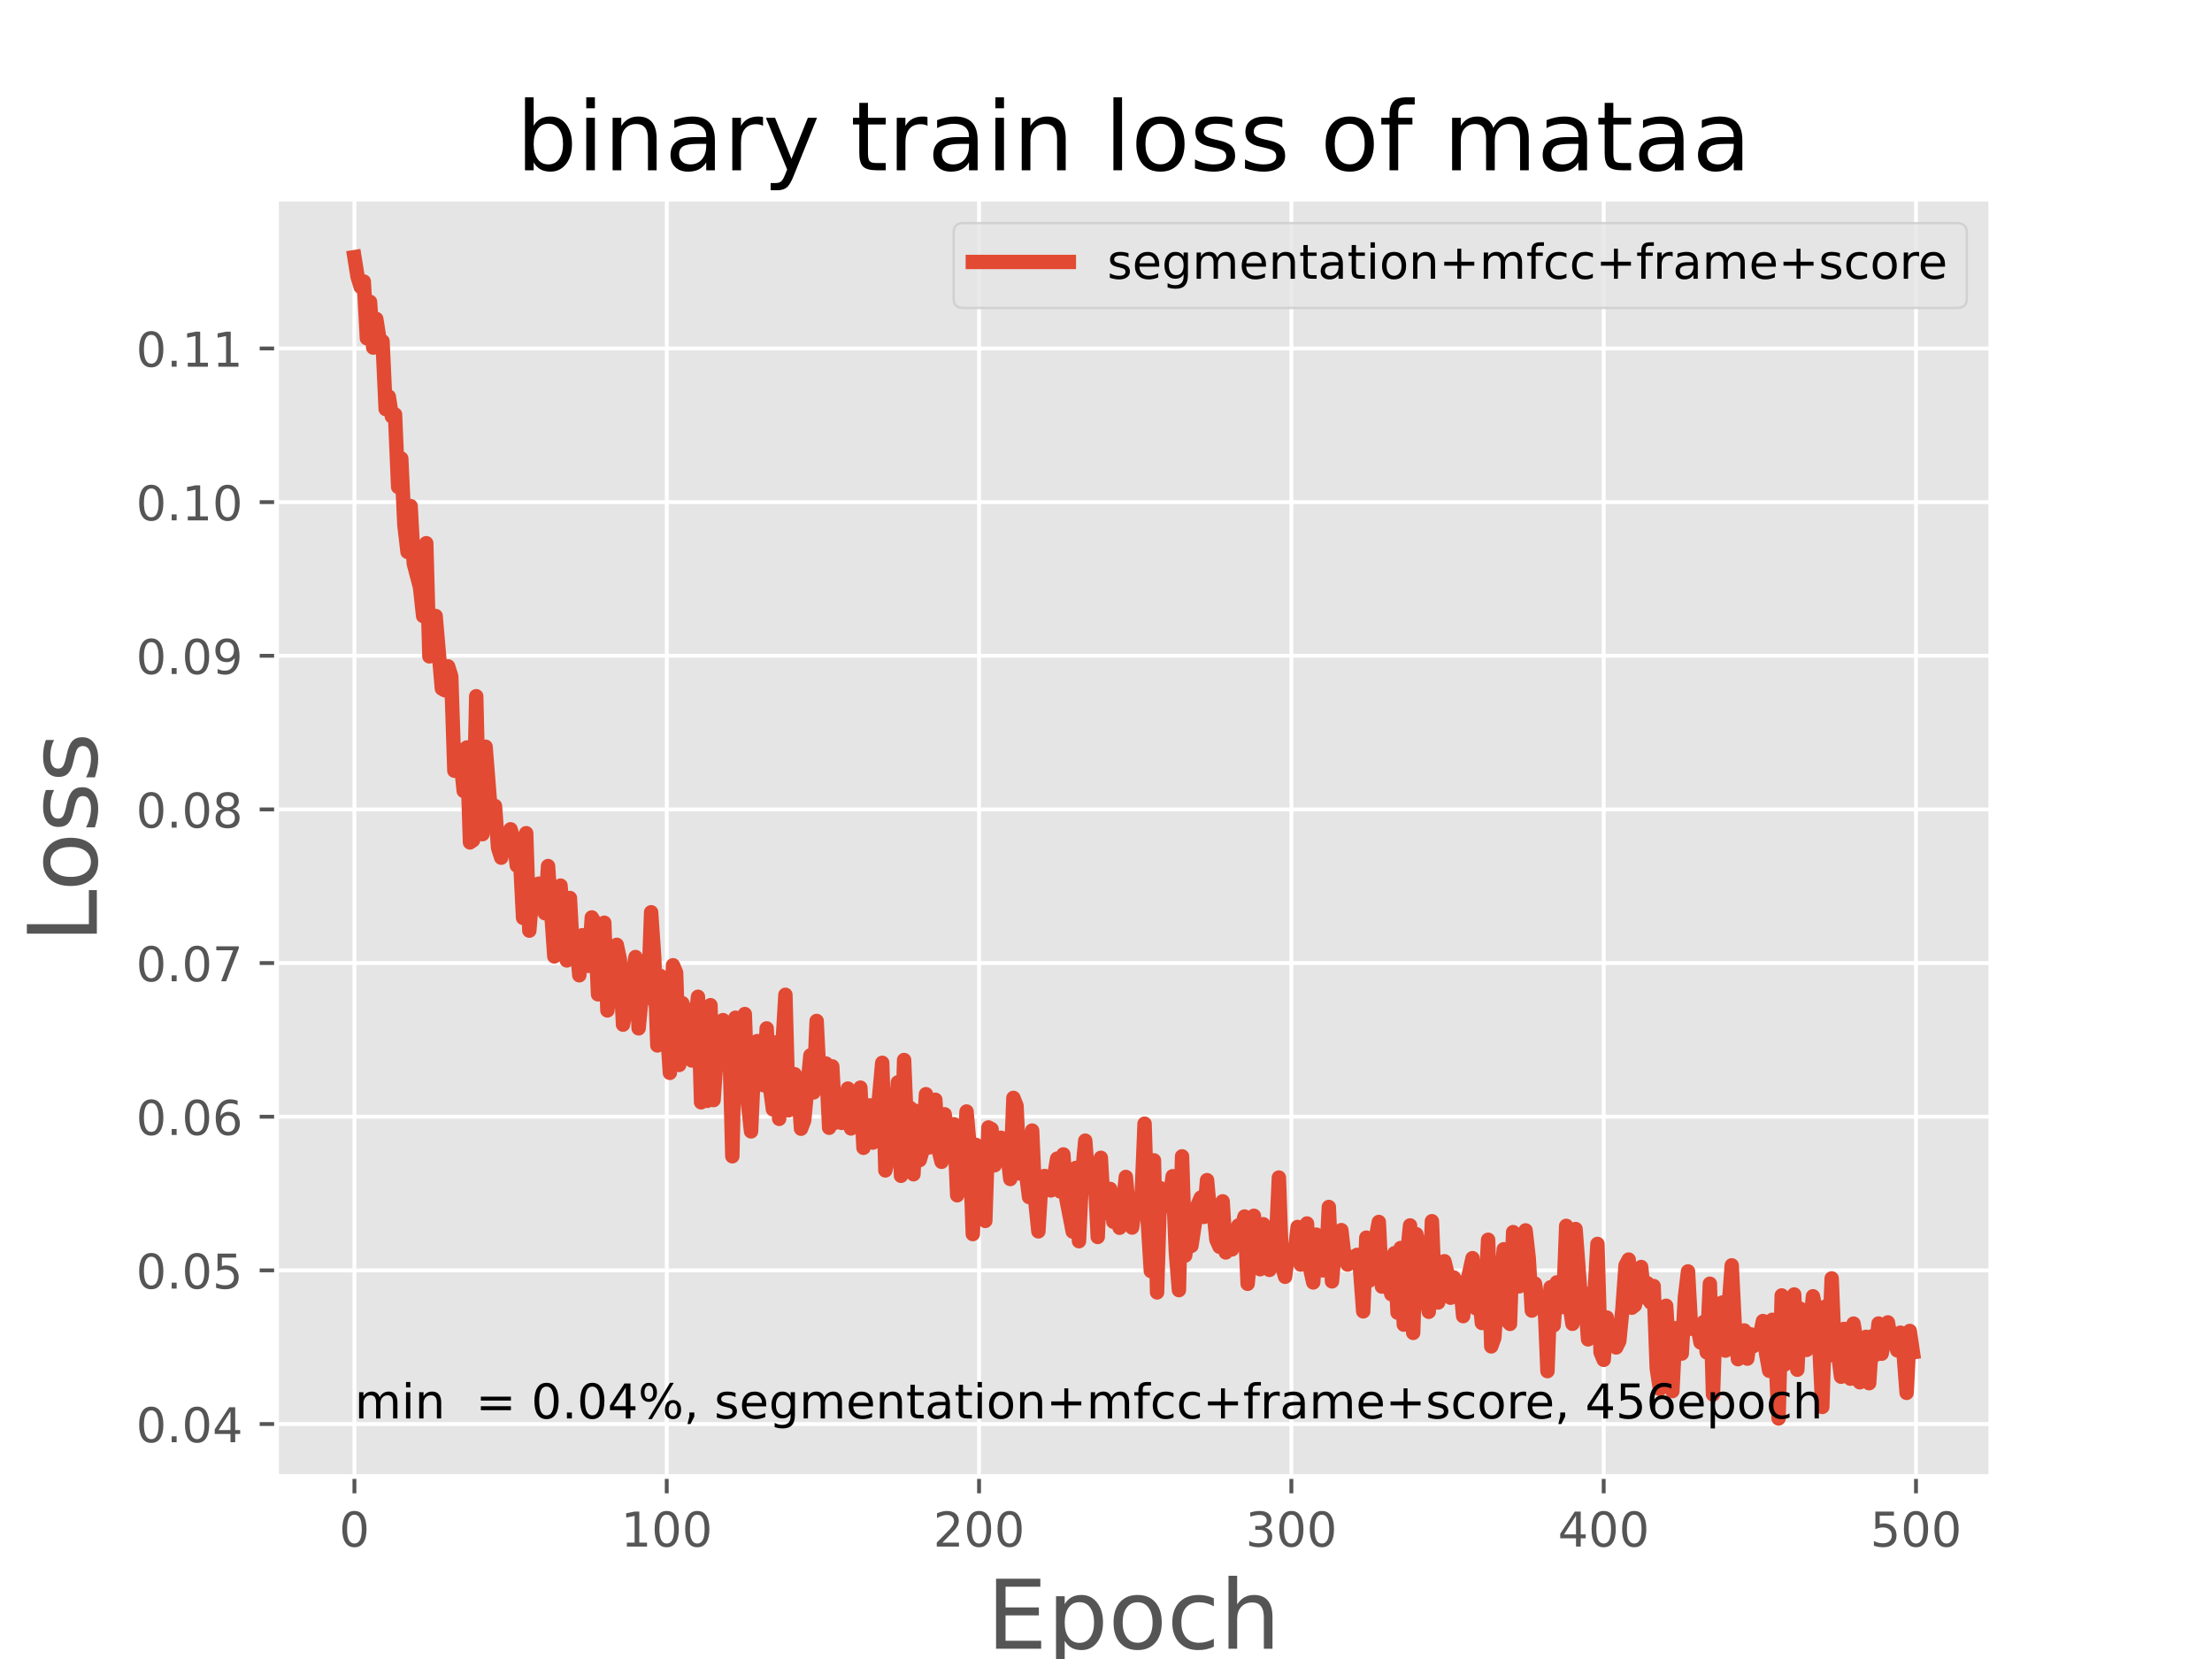 <?xml version="1.0" encoding="utf-8" standalone="no"?>
<!DOCTYPE svg PUBLIC "-//W3C//DTD SVG 1.1//EN"
  "http://www.w3.org/Graphics/SVG/1.1/DTD/svg11.dtd">
<!-- Created with matplotlib (https://matplotlib.org/) -->
<svg height="345.6pt" version="1.1" viewBox="0 0 460.8 345.6" width="460.8pt" xmlns="http://www.w3.org/2000/svg" xmlns:xlink="http://www.w3.org/1999/xlink">
 <defs>
  <style type="text/css">*{stroke-linecap:butt;stroke-linejoin:round;}</style>
 </defs>
 <g id="figure_1">
  <g id="patch_1">
   <path d="M 0 345.6 
L 460.8 345.6 
L 460.8 0 
L 0 0 
z
" style="fill:#ffffff;"/>
  </g>
  <g id="axes_1">
   <g id="patch_2">
    <path d="M 57.6 307.584 
L 414.72 307.584 
L 414.72 41.472 
L 57.6 41.472 
z
" style="fill:#e5e5e5;"/>
   </g>
   <g id="matplotlib.axis_1">
    <g id="xtick_1">
     <g id="line2d_1">
      <path clip-path="url(#p695ae75f40)" d="M 73.833 307.584 
L 73.833 41.472 
" style="fill:none;stroke:#ffffff;stroke-linecap:square;stroke-width:0.8;"/>
     </g>
     <g id="line2d_2">
      <defs>
       <path d="M 0 0 
L 0 3.5 
" id="m3e68ad5244" style="stroke:#555555;stroke-width:0.8;"/>
      </defs>
      <g>
       <use style="fill:#555555;stroke:#555555;stroke-width:0.8;" x="73.833" xlink:href="#m3e68ad5244" y="307.584"/>
      </g>
     </g>
     <g id="text_1">
      <!-- 0 -->
      <g style="fill:#555555;" transform="translate(70.651 322.182)scale(0.1 -0.1)">
       <defs>
        <path d="M 31.781 66.406 
Q 24.172 66.406 20.328 58.906 
Q 16.5 51.422 16.5 36.375 
Q 16.5 21.391 20.328 13.891 
Q 24.172 6.391 31.781 6.391 
Q 39.453 6.391 43.281 13.891 
Q 47.125 21.391 47.125 36.375 
Q 47.125 51.422 43.281 58.906 
Q 39.453 66.406 31.781 66.406 
z
M 31.781 74.219 
Q 44.047 74.219 50.516 64.516 
Q 56.984 54.828 56.984 36.375 
Q 56.984 17.969 50.516 8.266 
Q 44.047 -1.422 31.781 -1.422 
Q 19.531 -1.422 13.062 8.266 
Q 6.594 17.969 6.594 36.375 
Q 6.594 54.828 13.062 64.516 
Q 19.531 74.219 31.781 74.219 
z
" id="DejaVuSans-48"/>
       </defs>
       <use xlink:href="#DejaVuSans-48"/>
      </g>
     </g>
    </g>
    <g id="xtick_2">
     <g id="line2d_3">
      <path clip-path="url(#p695ae75f40)" d="M 138.894 307.584 
L 138.894 41.472 
" style="fill:none;stroke:#ffffff;stroke-linecap:square;stroke-width:0.8;"/>
     </g>
     <g id="line2d_4">
      <g>
       <use style="fill:#555555;stroke:#555555;stroke-width:0.8;" x="138.894" xlink:href="#m3e68ad5244" y="307.584"/>
      </g>
     </g>
     <g id="text_2">
      <!-- 100 -->
      <g style="fill:#555555;" transform="translate(129.35 322.182)scale(0.1 -0.1)">
       <defs>
        <path d="M 12.406 8.297 
L 28.516 8.297 
L 28.516 63.922 
L 10.984 60.406 
L 10.984 69.391 
L 28.422 72.906 
L 38.281 72.906 
L 38.281 8.297 
L 54.391 8.297 
L 54.391 0 
L 12.406 0 
z
" id="DejaVuSans-49"/>
       </defs>
       <use xlink:href="#DejaVuSans-49"/>
       <use x="63.623" xlink:href="#DejaVuSans-48"/>
       <use x="127.246" xlink:href="#DejaVuSans-48"/>
      </g>
     </g>
    </g>
    <g id="xtick_3">
     <g id="line2d_5">
      <path clip-path="url(#p695ae75f40)" d="M 203.955 307.584 
L 203.955 41.472 
" style="fill:none;stroke:#ffffff;stroke-linecap:square;stroke-width:0.8;"/>
     </g>
     <g id="line2d_6">
      <g>
       <use style="fill:#555555;stroke:#555555;stroke-width:0.8;" x="203.955" xlink:href="#m3e68ad5244" y="307.584"/>
      </g>
     </g>
     <g id="text_3">
      <!-- 200 -->
      <g style="fill:#555555;" transform="translate(194.411 322.182)scale(0.1 -0.1)">
       <defs>
        <path d="M 19.188 8.297 
L 53.609 8.297 
L 53.609 0 
L 7.328 0 
L 7.328 8.297 
Q 12.938 14.109 22.625 23.891 
Q 32.328 33.688 34.812 36.531 
Q 39.547 41.844 41.422 45.531 
Q 43.312 49.219 43.312 52.781 
Q 43.312 58.594 39.234 62.25 
Q 35.156 65.922 28.609 65.922 
Q 23.969 65.922 18.812 64.312 
Q 13.672 62.703 7.812 59.422 
L 7.812 69.391 
Q 13.766 71.781 18.938 73 
Q 24.125 74.219 28.422 74.219 
Q 39.75 74.219 46.484 68.547 
Q 53.219 62.891 53.219 53.422 
Q 53.219 48.922 51.531 44.891 
Q 49.859 40.875 45.406 35.406 
Q 44.188 33.984 37.641 27.219 
Q 31.109 20.453 19.188 8.297 
z
" id="DejaVuSans-50"/>
       </defs>
       <use xlink:href="#DejaVuSans-50"/>
       <use x="63.623" xlink:href="#DejaVuSans-48"/>
       <use x="127.246" xlink:href="#DejaVuSans-48"/>
      </g>
     </g>
    </g>
    <g id="xtick_4">
     <g id="line2d_7">
      <path clip-path="url(#p695ae75f40)" d="M 269.016 307.584 
L 269.016 41.472 
" style="fill:none;stroke:#ffffff;stroke-linecap:square;stroke-width:0.8;"/>
     </g>
     <g id="line2d_8">
      <g>
       <use style="fill:#555555;stroke:#555555;stroke-width:0.8;" x="269.016" xlink:href="#m3e68ad5244" y="307.584"/>
      </g>
     </g>
     <g id="text_4">
      <!-- 300 -->
      <g style="fill:#555555;" transform="translate(259.472 322.182)scale(0.1 -0.1)">
       <defs>
        <path d="M 40.578 39.312 
Q 47.656 37.797 51.625 33 
Q 55.609 28.219 55.609 21.188 
Q 55.609 10.406 48.188 4.484 
Q 40.766 -1.422 27.094 -1.422 
Q 22.516 -1.422 17.656 -0.516 
Q 12.797 0.391 7.625 2.203 
L 7.625 11.719 
Q 11.719 9.328 16.594 8.109 
Q 21.484 6.891 26.812 6.891 
Q 36.078 6.891 40.938 10.547 
Q 45.797 14.203 45.797 21.188 
Q 45.797 27.641 41.281 31.266 
Q 36.766 34.906 28.719 34.906 
L 20.219 34.906 
L 20.219 43.016 
L 29.109 43.016 
Q 36.375 43.016 40.234 45.922 
Q 44.094 48.828 44.094 54.297 
Q 44.094 59.906 40.109 62.906 
Q 36.141 65.922 28.719 65.922 
Q 24.656 65.922 20.016 65.031 
Q 15.375 64.156 9.812 62.312 
L 9.812 71.094 
Q 15.438 72.656 20.344 73.438 
Q 25.25 74.219 29.594 74.219 
Q 40.828 74.219 47.359 69.109 
Q 53.906 64.016 53.906 55.328 
Q 53.906 49.266 50.438 45.094 
Q 46.969 40.922 40.578 39.312 
z
" id="DejaVuSans-51"/>
       </defs>
       <use xlink:href="#DejaVuSans-51"/>
       <use x="63.623" xlink:href="#DejaVuSans-48"/>
       <use x="127.246" xlink:href="#DejaVuSans-48"/>
      </g>
     </g>
    </g>
    <g id="xtick_5">
     <g id="line2d_9">
      <path clip-path="url(#p695ae75f40)" d="M 334.077 307.584 
L 334.077 41.472 
" style="fill:none;stroke:#ffffff;stroke-linecap:square;stroke-width:0.8;"/>
     </g>
     <g id="line2d_10">
      <g>
       <use style="fill:#555555;stroke:#555555;stroke-width:0.8;" x="334.077" xlink:href="#m3e68ad5244" y="307.584"/>
      </g>
     </g>
     <g id="text_5">
      <!-- 400 -->
      <g style="fill:#555555;" transform="translate(324.533 322.182)scale(0.1 -0.1)">
       <defs>
        <path d="M 37.797 64.312 
L 12.891 25.391 
L 37.797 25.391 
z
M 35.203 72.906 
L 47.609 72.906 
L 47.609 25.391 
L 58.016 25.391 
L 58.016 17.188 
L 47.609 17.188 
L 47.609 0 
L 37.797 0 
L 37.797 17.188 
L 4.891 17.188 
L 4.891 26.703 
z
" id="DejaVuSans-52"/>
       </defs>
       <use xlink:href="#DejaVuSans-52"/>
       <use x="63.623" xlink:href="#DejaVuSans-48"/>
       <use x="127.246" xlink:href="#DejaVuSans-48"/>
      </g>
     </g>
    </g>
    <g id="xtick_6">
     <g id="line2d_11">
      <path clip-path="url(#p695ae75f40)" d="M 399.138 307.584 
L 399.138 41.472 
" style="fill:none;stroke:#ffffff;stroke-linecap:square;stroke-width:0.8;"/>
     </g>
     <g id="line2d_12">
      <g>
       <use style="fill:#555555;stroke:#555555;stroke-width:0.8;" x="399.138" xlink:href="#m3e68ad5244" y="307.584"/>
      </g>
     </g>
     <g id="text_6">
      <!-- 500 -->
      <g style="fill:#555555;" transform="translate(389.594 322.182)scale(0.1 -0.1)">
       <defs>
        <path d="M 10.797 72.906 
L 49.516 72.906 
L 49.516 64.594 
L 19.828 64.594 
L 19.828 46.734 
Q 21.969 47.469 24.109 47.828 
Q 26.266 48.188 28.422 48.188 
Q 40.625 48.188 47.75 41.5 
Q 54.891 34.812 54.891 23.391 
Q 54.891 11.625 47.562 5.094 
Q 40.234 -1.422 26.906 -1.422 
Q 22.312 -1.422 17.547 -0.641 
Q 12.797 0.141 7.719 1.703 
L 7.719 11.625 
Q 12.109 9.234 16.797 8.062 
Q 21.484 6.891 26.703 6.891 
Q 35.156 6.891 40.078 11.328 
Q 45.016 15.766 45.016 23.391 
Q 45.016 31 40.078 35.438 
Q 35.156 39.891 26.703 39.891 
Q 22.75 39.891 18.812 39.016 
Q 14.891 38.141 10.797 36.281 
z
" id="DejaVuSans-53"/>
       </defs>
       <use xlink:href="#DejaVuSans-53"/>
       <use x="63.623" xlink:href="#DejaVuSans-48"/>
       <use x="127.246" xlink:href="#DejaVuSans-48"/>
      </g>
     </g>
    </g>
    <g id="text_7">
     <!-- Epoch -->
     <g style="fill:#555555;" transform="translate(205.538 343.459)scale(0.2 -0.2)">
      <defs>
       <path d="M 9.812 72.906 
L 55.906 72.906 
L 55.906 64.594 
L 19.672 64.594 
L 19.672 43.016 
L 54.391 43.016 
L 54.391 34.719 
L 19.672 34.719 
L 19.672 8.297 
L 56.781 8.297 
L 56.781 0 
L 9.812 0 
z
" id="DejaVuSans-69"/>
       <path d="M 18.109 8.203 
L 18.109 -20.797 
L 9.078 -20.797 
L 9.078 54.688 
L 18.109 54.688 
L 18.109 46.391 
Q 20.953 51.266 25.266 53.625 
Q 29.594 56 35.594 56 
Q 45.562 56 51.781 48.094 
Q 58.016 40.188 58.016 27.297 
Q 58.016 14.406 51.781 6.484 
Q 45.562 -1.422 35.594 -1.422 
Q 29.594 -1.422 25.266 0.953 
Q 20.953 3.328 18.109 8.203 
z
M 48.688 27.297 
Q 48.688 37.203 44.609 42.844 
Q 40.531 48.484 33.406 48.484 
Q 26.266 48.484 22.188 42.844 
Q 18.109 37.203 18.109 27.297 
Q 18.109 17.391 22.188 11.75 
Q 26.266 6.109 33.406 6.109 
Q 40.531 6.109 44.609 11.75 
Q 48.688 17.391 48.688 27.297 
z
" id="DejaVuSans-112"/>
       <path d="M 30.609 48.391 
Q 23.391 48.391 19.188 42.75 
Q 14.984 37.109 14.984 27.297 
Q 14.984 17.484 19.156 11.844 
Q 23.344 6.203 30.609 6.203 
Q 37.797 6.203 41.984 11.859 
Q 46.188 17.531 46.188 27.297 
Q 46.188 37.016 41.984 42.703 
Q 37.797 48.391 30.609 48.391 
z
M 30.609 56 
Q 42.328 56 49.016 48.375 
Q 55.719 40.766 55.719 27.297 
Q 55.719 13.875 49.016 6.219 
Q 42.328 -1.422 30.609 -1.422 
Q 18.844 -1.422 12.172 6.219 
Q 5.516 13.875 5.516 27.297 
Q 5.516 40.766 12.172 48.375 
Q 18.844 56 30.609 56 
z
" id="DejaVuSans-111"/>
       <path d="M 48.781 52.594 
L 48.781 44.188 
Q 44.969 46.297 41.141 47.344 
Q 37.312 48.391 33.406 48.391 
Q 24.656 48.391 19.812 42.844 
Q 14.984 37.312 14.984 27.297 
Q 14.984 17.281 19.812 11.734 
Q 24.656 6.203 33.406 6.203 
Q 37.312 6.203 41.141 7.25 
Q 44.969 8.297 48.781 10.406 
L 48.781 2.094 
Q 45.016 0.344 40.984 -0.531 
Q 36.969 -1.422 32.422 -1.422 
Q 20.062 -1.422 12.781 6.344 
Q 5.516 14.109 5.516 27.297 
Q 5.516 40.672 12.859 48.328 
Q 20.219 56 33.016 56 
Q 37.156 56 41.109 55.141 
Q 45.062 54.297 48.781 52.594 
z
" id="DejaVuSans-99"/>
       <path d="M 54.891 33.016 
L 54.891 0 
L 45.906 0 
L 45.906 32.719 
Q 45.906 40.484 42.875 44.328 
Q 39.844 48.188 33.797 48.188 
Q 26.516 48.188 22.312 43.547 
Q 18.109 38.922 18.109 30.906 
L 18.109 0 
L 9.078 0 
L 9.078 75.984 
L 18.109 75.984 
L 18.109 46.188 
Q 21.344 51.125 25.703 53.562 
Q 30.078 56 35.797 56 
Q 45.219 56 50.047 50.172 
Q 54.891 44.344 54.891 33.016 
z
" id="DejaVuSans-104"/>
      </defs>
      <use xlink:href="#DejaVuSans-69"/>
      <use x="63.184" xlink:href="#DejaVuSans-112"/>
      <use x="126.66" xlink:href="#DejaVuSans-111"/>
      <use x="187.842" xlink:href="#DejaVuSans-99"/>
      <use x="242.822" xlink:href="#DejaVuSans-104"/>
     </g>
    </g>
   </g>
   <g id="matplotlib.axis_2">
    <g id="ytick_1">
     <g id="line2d_13">
      <path clip-path="url(#p695ae75f40)" d="M 57.6 296.646 
L 414.72 296.646 
" style="fill:none;stroke:#ffffff;stroke-linecap:square;stroke-width:0.8;"/>
     </g>
     <g id="line2d_14">
      <defs>
       <path d="M 0 0 
L -3.5 0 
" id="me7ff498886" style="stroke:#555555;stroke-width:0.8;"/>
      </defs>
      <g>
       <use style="fill:#555555;stroke:#555555;stroke-width:0.8;" x="57.6" xlink:href="#me7ff498886" y="296.646"/>
      </g>
     </g>
     <g id="text_8">
      <!-- 0.04 -->
      <g style="fill:#555555;" transform="translate(28.334 300.445)scale(0.1 -0.1)">
       <defs>
        <path d="M 10.688 12.406 
L 21 12.406 
L 21 0 
L 10.688 0 
z
" id="DejaVuSans-46"/>
       </defs>
       <use xlink:href="#DejaVuSans-48"/>
       <use x="63.623" xlink:href="#DejaVuSans-46"/>
       <use x="95.41" xlink:href="#DejaVuSans-48"/>
       <use x="159.033" xlink:href="#DejaVuSans-52"/>
      </g>
     </g>
    </g>
    <g id="ytick_2">
     <g id="line2d_15">
      <path clip-path="url(#p695ae75f40)" d="M 57.6 264.638 
L 414.72 264.638 
" style="fill:none;stroke:#ffffff;stroke-linecap:square;stroke-width:0.8;"/>
     </g>
     <g id="line2d_16">
      <g>
       <use style="fill:#555555;stroke:#555555;stroke-width:0.8;" x="57.6" xlink:href="#me7ff498886" y="264.638"/>
      </g>
     </g>
     <g id="text_9">
      <!-- 0.05 -->
      <g style="fill:#555555;" transform="translate(28.334 268.437)scale(0.1 -0.1)">
       <use xlink:href="#DejaVuSans-48"/>
       <use x="63.623" xlink:href="#DejaVuSans-46"/>
       <use x="95.41" xlink:href="#DejaVuSans-48"/>
       <use x="159.033" xlink:href="#DejaVuSans-53"/>
      </g>
     </g>
    </g>
    <g id="ytick_3">
     <g id="line2d_17">
      <path clip-path="url(#p695ae75f40)" d="M 57.6 232.631 
L 414.72 232.631 
" style="fill:none;stroke:#ffffff;stroke-linecap:square;stroke-width:0.8;"/>
     </g>
     <g id="line2d_18">
      <g>
       <use style="fill:#555555;stroke:#555555;stroke-width:0.8;" x="57.6" xlink:href="#me7ff498886" y="232.631"/>
      </g>
     </g>
     <g id="text_10">
      <!-- 0.06 -->
      <g style="fill:#555555;" transform="translate(28.334 236.43)scale(0.1 -0.1)">
       <defs>
        <path d="M 33.016 40.375 
Q 26.375 40.375 22.484 35.828 
Q 18.609 31.297 18.609 23.391 
Q 18.609 15.531 22.484 10.953 
Q 26.375 6.391 33.016 6.391 
Q 39.656 6.391 43.531 10.953 
Q 47.406 15.531 47.406 23.391 
Q 47.406 31.297 43.531 35.828 
Q 39.656 40.375 33.016 40.375 
z
M 52.594 71.297 
L 52.594 62.312 
Q 48.875 64.062 45.094 64.984 
Q 41.312 65.922 37.594 65.922 
Q 27.828 65.922 22.672 59.328 
Q 17.531 52.734 16.797 39.406 
Q 19.672 43.656 24.016 45.922 
Q 28.375 48.188 33.594 48.188 
Q 44.578 48.188 50.953 41.516 
Q 57.328 34.859 57.328 23.391 
Q 57.328 12.156 50.688 5.359 
Q 44.047 -1.422 33.016 -1.422 
Q 20.359 -1.422 13.672 8.266 
Q 6.984 17.969 6.984 36.375 
Q 6.984 53.656 15.188 63.938 
Q 23.391 74.219 37.203 74.219 
Q 40.922 74.219 44.703 73.484 
Q 48.484 72.75 52.594 71.297 
z
" id="DejaVuSans-54"/>
       </defs>
       <use xlink:href="#DejaVuSans-48"/>
       <use x="63.623" xlink:href="#DejaVuSans-46"/>
       <use x="95.41" xlink:href="#DejaVuSans-48"/>
       <use x="159.033" xlink:href="#DejaVuSans-54"/>
      </g>
     </g>
    </g>
    <g id="ytick_4">
     <g id="line2d_19">
      <path clip-path="url(#p695ae75f40)" d="M 57.6 200.623 
L 414.72 200.623 
" style="fill:none;stroke:#ffffff;stroke-linecap:square;stroke-width:0.8;"/>
     </g>
     <g id="line2d_20">
      <g>
       <use style="fill:#555555;stroke:#555555;stroke-width:0.8;" x="57.6" xlink:href="#me7ff498886" y="200.623"/>
      </g>
     </g>
     <g id="text_11">
      <!-- 0.07 -->
      <g style="fill:#555555;" transform="translate(28.334 204.422)scale(0.1 -0.1)">
       <defs>
        <path d="M 8.203 72.906 
L 55.078 72.906 
L 55.078 68.703 
L 28.609 0 
L 18.312 0 
L 43.219 64.594 
L 8.203 64.594 
z
" id="DejaVuSans-55"/>
       </defs>
       <use xlink:href="#DejaVuSans-48"/>
       <use x="63.623" xlink:href="#DejaVuSans-46"/>
       <use x="95.41" xlink:href="#DejaVuSans-48"/>
       <use x="159.033" xlink:href="#DejaVuSans-55"/>
      </g>
     </g>
    </g>
    <g id="ytick_5">
     <g id="line2d_21">
      <path clip-path="url(#p695ae75f40)" d="M 57.6 168.615 
L 414.72 168.615 
" style="fill:none;stroke:#ffffff;stroke-linecap:square;stroke-width:0.8;"/>
     </g>
     <g id="line2d_22">
      <g>
       <use style="fill:#555555;stroke:#555555;stroke-width:0.8;" x="57.6" xlink:href="#me7ff498886" y="168.615"/>
      </g>
     </g>
     <g id="text_12">
      <!-- 0.08 -->
      <g style="fill:#555555;" transform="translate(28.334 172.415)scale(0.1 -0.1)">
       <defs>
        <path d="M 31.781 34.625 
Q 24.75 34.625 20.719 30.859 
Q 16.703 27.094 16.703 20.516 
Q 16.703 13.922 20.719 10.156 
Q 24.75 6.391 31.781 6.391 
Q 38.812 6.391 42.859 10.172 
Q 46.922 13.969 46.922 20.516 
Q 46.922 27.094 42.891 30.859 
Q 38.875 34.625 31.781 34.625 
z
M 21.922 38.812 
Q 15.578 40.375 12.031 44.719 
Q 8.5 49.078 8.5 55.328 
Q 8.5 64.062 14.719 69.141 
Q 20.953 74.219 31.781 74.219 
Q 42.672 74.219 48.875 69.141 
Q 55.078 64.062 55.078 55.328 
Q 55.078 49.078 51.531 44.719 
Q 48 40.375 41.703 38.812 
Q 48.828 37.156 52.797 32.312 
Q 56.781 27.484 56.781 20.516 
Q 56.781 9.906 50.312 4.234 
Q 43.844 -1.422 31.781 -1.422 
Q 19.734 -1.422 13.25 4.234 
Q 6.781 9.906 6.781 20.516 
Q 6.781 27.484 10.781 32.312 
Q 14.797 37.156 21.922 38.812 
z
M 18.312 54.391 
Q 18.312 48.734 21.844 45.562 
Q 25.391 42.391 31.781 42.391 
Q 38.141 42.391 41.719 45.562 
Q 45.312 48.734 45.312 54.391 
Q 45.312 60.062 41.719 63.234 
Q 38.141 66.406 31.781 66.406 
Q 25.391 66.406 21.844 63.234 
Q 18.312 60.062 18.312 54.391 
z
" id="DejaVuSans-56"/>
       </defs>
       <use xlink:href="#DejaVuSans-48"/>
       <use x="63.623" xlink:href="#DejaVuSans-46"/>
       <use x="95.41" xlink:href="#DejaVuSans-48"/>
       <use x="159.033" xlink:href="#DejaVuSans-56"/>
      </g>
     </g>
    </g>
    <g id="ytick_6">
     <g id="line2d_23">
      <path clip-path="url(#p695ae75f40)" d="M 57.6 136.608 
L 414.72 136.608 
" style="fill:none;stroke:#ffffff;stroke-linecap:square;stroke-width:0.8;"/>
     </g>
     <g id="line2d_24">
      <g>
       <use style="fill:#555555;stroke:#555555;stroke-width:0.8;" x="57.6" xlink:href="#me7ff498886" y="136.608"/>
      </g>
     </g>
     <g id="text_13">
      <!-- 0.09 -->
      <g style="fill:#555555;" transform="translate(28.334 140.407)scale(0.1 -0.1)">
       <defs>
        <path d="M 10.984 1.516 
L 10.984 10.5 
Q 14.703 8.734 18.5 7.812 
Q 22.312 6.891 25.984 6.891 
Q 35.75 6.891 40.891 13.453 
Q 46.047 20.016 46.781 33.406 
Q 43.953 29.203 39.594 26.953 
Q 35.25 24.703 29.984 24.703 
Q 19.047 24.703 12.672 31.312 
Q 6.297 37.938 6.297 49.422 
Q 6.297 60.641 12.938 67.422 
Q 19.578 74.219 30.609 74.219 
Q 43.266 74.219 49.922 64.516 
Q 56.594 54.828 56.594 36.375 
Q 56.594 19.141 48.406 8.859 
Q 40.234 -1.422 26.422 -1.422 
Q 22.703 -1.422 18.891 -0.688 
Q 15.094 0.047 10.984 1.516 
z
M 30.609 32.422 
Q 37.25 32.422 41.125 36.953 
Q 45.016 41.5 45.016 49.422 
Q 45.016 57.281 41.125 61.844 
Q 37.25 66.406 30.609 66.406 
Q 23.969 66.406 20.094 61.844 
Q 16.219 57.281 16.219 49.422 
Q 16.219 41.5 20.094 36.953 
Q 23.969 32.422 30.609 32.422 
z
" id="DejaVuSans-57"/>
       </defs>
       <use xlink:href="#DejaVuSans-48"/>
       <use x="63.623" xlink:href="#DejaVuSans-46"/>
       <use x="95.41" xlink:href="#DejaVuSans-48"/>
       <use x="159.033" xlink:href="#DejaVuSans-57"/>
      </g>
     </g>
    </g>
    <g id="ytick_7">
     <g id="line2d_25">
      <path clip-path="url(#p695ae75f40)" d="M 57.6 104.6 
L 414.72 104.6 
" style="fill:none;stroke:#ffffff;stroke-linecap:square;stroke-width:0.8;"/>
     </g>
     <g id="line2d_26">
      <g>
       <use style="fill:#555555;stroke:#555555;stroke-width:0.8;" x="57.6" xlink:href="#me7ff498886" y="104.6"/>
      </g>
     </g>
     <g id="text_14">
      <!-- 0.10 -->
      <g style="fill:#555555;" transform="translate(28.334 108.4)scale(0.1 -0.1)">
       <use xlink:href="#DejaVuSans-48"/>
       <use x="63.623" xlink:href="#DejaVuSans-46"/>
       <use x="95.41" xlink:href="#DejaVuSans-49"/>
       <use x="159.033" xlink:href="#DejaVuSans-48"/>
      </g>
     </g>
    </g>
    <g id="ytick_8">
     <g id="line2d_27">
      <path clip-path="url(#p695ae75f40)" d="M 57.6 72.593 
L 414.72 72.593 
" style="fill:none;stroke:#ffffff;stroke-linecap:square;stroke-width:0.8;"/>
     </g>
     <g id="line2d_28">
      <g>
       <use style="fill:#555555;stroke:#555555;stroke-width:0.8;" x="57.6" xlink:href="#me7ff498886" y="72.593"/>
      </g>
     </g>
     <g id="text_15">
      <!-- 0.11 -->
      <g style="fill:#555555;" transform="translate(28.334 76.392)scale(0.1 -0.1)">
       <use xlink:href="#DejaVuSans-48"/>
       <use x="63.623" xlink:href="#DejaVuSans-46"/>
       <use x="95.41" xlink:href="#DejaVuSans-49"/>
       <use x="159.033" xlink:href="#DejaVuSans-49"/>
      </g>
     </g>
    </g>
    <g id="text_16">
     <!-- Loss -->
     <g style="fill:#555555;" transform="translate(20.175 196.462)rotate(-90)scale(0.2 -0.2)">
      <defs>
       <path d="M 9.812 72.906 
L 19.672 72.906 
L 19.672 8.297 
L 55.172 8.297 
L 55.172 0 
L 9.812 0 
z
" id="DejaVuSans-76"/>
       <path d="M 44.281 53.078 
L 44.281 44.578 
Q 40.484 46.531 36.375 47.5 
Q 32.281 48.484 27.875 48.484 
Q 21.188 48.484 17.844 46.438 
Q 14.5 44.391 14.5 40.281 
Q 14.5 37.156 16.891 35.375 
Q 19.281 33.594 26.516 31.984 
L 29.594 31.297 
Q 39.156 29.25 43.188 25.516 
Q 47.219 21.781 47.219 15.094 
Q 47.219 7.469 41.188 3.016 
Q 35.156 -1.422 24.609 -1.422 
Q 20.219 -1.422 15.453 -0.562 
Q 10.688 0.297 5.422 2 
L 5.422 11.281 
Q 10.406 8.688 15.234 7.391 
Q 20.062 6.109 24.812 6.109 
Q 31.156 6.109 34.562 8.281 
Q 37.984 10.453 37.984 14.406 
Q 37.984 18.062 35.516 20.016 
Q 33.062 21.969 24.703 23.781 
L 21.578 24.516 
Q 13.234 26.266 9.516 29.906 
Q 5.812 33.547 5.812 39.891 
Q 5.812 47.609 11.281 51.797 
Q 16.75 56 26.812 56 
Q 31.781 56 36.172 55.266 
Q 40.578 54.547 44.281 53.078 
z
" id="DejaVuSans-115"/>
      </defs>
      <use xlink:href="#DejaVuSans-76"/>
      <use x="53.963" xlink:href="#DejaVuSans-111"/>
      <use x="115.145" xlink:href="#DejaVuSans-115"/>
      <use x="167.244" xlink:href="#DejaVuSans-115"/>
     </g>
    </g>
   </g>
   <g id="line2d_29">
    <path clip-path="url(#p695ae75f40)" d="M 73.833 53.568 
L 74.483 57.62 
L 75.134 59.775 
L 75.785 58.645 
L 76.435 70.473 
L 77.086 62.881 
L 77.736 72.407 
L 78.387 66.443 
L 79.038 70.599 
L 79.688 71.093 
L 80.339 85.215 
L 80.989 82.611 
L 81.64 86.757 
L 82.291 86.335 
L 82.941 101.447 
L 83.592 95.517 
L 84.242 109.36 
L 84.893 114.97 
L 85.544 105.431 
L 86.194 117.39 
L 87.496 122.338 
L 88.146 128.331 
L 88.797 113.159 
L 89.447 136.737 
L 90.098 133.449 
L 90.749 128.32 
L 92.05 143.438 
L 92.7 143.803 
L 93.351 138.82 
L 94.002 140.885 
L 94.652 160.557 
L 95.303 156.106 
L 95.953 158.562 
L 96.604 164.775 
L 97.255 155.709 
L 97.905 175.486 
L 98.556 175.032 
L 99.207 145.037 
L 99.857 172.809 
L 100.508 173.776 
L 101.158 155.556 
L 102.46 172.024 
L 103.11 167.9 
L 103.761 176.643 
L 104.411 178.672 
L 105.062 174.324 
L 105.713 173.89 
L 106.363 172.76 
L 107.014 174.921 
L 107.664 180.324 
L 108.315 178.571 
L 108.966 191.218 
L 109.616 173.568 
L 110.267 193.872 
L 110.918 185.794 
L 111.568 187.35 
L 112.219 184.08 
L 112.869 189.063 
L 113.52 190.247 
L 114.171 180.42 
L 115.472 199.235 
L 116.773 184.49 
L 117.424 193.87 
L 118.074 200.077 
L 118.725 187.068 
L 119.375 199.197 
L 120.026 195.867 
L 120.677 203.171 
L 121.327 194.823 
L 121.978 199.9 
L 122.629 201.212 
L 123.279 191.118 
L 123.93 192.195 
L 124.58 207.138 
L 125.231 201.206 
L 125.882 192.223 
L 126.532 210.493 
L 127.183 205.057 
L 127.833 203.187 
L 128.484 196.824 
L 129.135 199.865 
L 129.785 213.45 
L 130.436 209.636 
L 131.086 207.354 
L 132.388 199.367 
L 133.038 214.224 
L 133.689 207.358 
L 134.339 208.109 
L 134.99 207.859 
L 135.641 190.04 
L 136.291 199.486 
L 136.942 217.785 
L 137.593 203.314 
L 138.243 211.543 
L 138.894 213.561 
L 139.544 223.495 
L 140.195 201.081 
L 140.846 202.633 
L 141.496 221.847 
L 142.147 208.979 
L 142.797 210.837 
L 143.448 215.402 
L 144.099 220.913 
L 145.4 207.651 
L 146.05 229.632 
L 146.701 214.417 
L 147.352 229.329 
L 148.002 209.398 
L 148.653 229.162 
L 149.304 219.796 
L 149.954 215.39 
L 150.605 212.507 
L 151.255 215.661 
L 151.906 216.226 
L 152.557 240.87 
L 153.207 212.01 
L 153.858 226.893 
L 154.508 220.845 
L 155.159 211.246 
L 155.81 229.839 
L 156.46 235.691 
L 157.111 221.326 
L 157.761 216.874 
L 158.412 225.236 
L 159.063 226.07 
L 159.713 214.234 
L 160.364 226.211 
L 161.015 231.093 
L 161.665 217.149 
L 162.316 233.078 
L 162.966 218.229 
L 163.617 207.233 
L 164.268 231.298 
L 164.918 226.928 
L 165.569 223.784 
L 166.219 225.984 
L 166.87 235.134 
L 167.521 233.437 
L 168.822 219.857 
L 169.472 227.575 
L 170.123 212.683 
L 170.774 225.871 
L 171.424 222.28 
L 172.075 221.552 
L 172.725 234.937 
L 173.376 222.15 
L 174.027 233.863 
L 174.677 229.282 
L 175.328 233.918 
L 175.979 233.661 
L 176.629 226.766 
L 177.28 235.08 
L 177.93 229.492 
L 178.581 229.03 
L 179.232 226.574 
L 179.882 239.109 
L 180.533 236.404 
L 181.183 230.277 
L 181.834 238.022 
L 183.135 228.482 
L 183.786 221.402 
L 184.436 243.821 
L 185.087 240.778 
L 185.738 230.894 
L 186.388 235.176 
L 187.039 225.473 
L 187.69 244.943 
L 188.34 220.818 
L 188.991 236.645 
L 189.641 230.824 
L 190.292 244.616 
L 190.943 231.441 
L 191.593 241.671 
L 192.244 239.494 
L 192.894 227.941 
L 193.545 239.026 
L 194.196 235.862 
L 194.846 229.096 
L 195.497 239.48 
L 196.147 242.028 
L 196.798 232.131 
L 197.449 237.7 
L 198.099 240.142 
L 198.75 234.211 
L 199.401 248.995 
L 200.051 243.458 
L 200.702 241.718 
L 201.352 231.548 
L 202.003 238.996 
L 202.654 257.083 
L 203.304 238.499 
L 203.955 240.233 
L 204.605 249.383 
L 205.256 254.338 
L 205.907 234.872 
L 206.557 235.216 
L 207.208 242.744 
L 207.858 237.361 
L 208.509 237.016 
L 209.16 240.015 
L 209.81 240.051 
L 210.461 245.611 
L 211.112 228.711 
L 211.762 230.366 
L 212.413 244.451 
L 213.063 243.073 
L 213.714 244.127 
L 214.365 249.361 
L 215.015 235.518 
L 215.666 250.182 
L 216.316 256.514 
L 216.967 245.68 
L 217.618 244.98 
L 218.268 246.212 
L 218.919 247.992 
L 219.569 245.205 
L 220.22 241.365 
L 220.871 248.204 
L 221.521 240.486 
L 222.172 249.917 
L 223.473 256.569 
L 224.124 243.306 
L 224.774 258.562 
L 225.425 244.699 
L 226.076 237.616 
L 226.726 246.314 
L 227.377 245.551 
L 228.027 244.256 
L 228.678 257.683 
L 229.329 241.194 
L 229.979 252.692 
L 230.63 248.221 
L 231.28 247.68 
L 231.931 254.523 
L 232.582 251.321 
L 233.232 255.768 
L 233.883 251.384 
L 234.533 245.174 
L 235.184 252.071 
L 235.835 255.721 
L 236.485 251.181 
L 237.136 250.898 
L 237.787 249.82 
L 238.437 234.082 
L 239.088 254.299 
L 239.738 264.773 
L 240.389 241.728 
L 241.04 269.231 
L 241.69 247.504 
L 242.341 248.884 
L 242.991 251.265 
L 243.642 249.69 
L 244.293 245.029 
L 244.943 260.866 
L 245.594 268.757 
L 246.244 240.891 
L 246.895 261.556 
L 247.546 256.353 
L 248.196 259.533 
L 249.498 250.999 
L 250.148 249.477 
L 250.799 253.503 
L 251.449 245.849 
L 252.1 252.937 
L 252.751 251.971 
L 253.401 258.261 
L 254.052 259.725 
L 254.702 250.26 
L 255.353 260.909 
L 256.004 258.323 
L 256.654 260.274 
L 257.305 258.282 
L 257.955 255.311 
L 258.606 255.753 
L 259.257 253.43 
L 259.907 267.442 
L 261.208 253.27 
L 262.51 264.4 
L 263.16 255.032 
L 263.811 262.31 
L 264.462 264.539 
L 265.112 258.393 
L 265.763 259.499 
L 266.413 245.308 
L 267.064 263.733 
L 267.715 265.977 
L 268.365 260.541 
L 269.016 262.085 
L 269.666 261.246 
L 270.317 255.595 
L 270.968 263.439 
L 271.618 260.159 
L 272.269 254.875 
L 272.919 264.257 
L 273.57 267.155 
L 274.221 257.197 
L 274.871 261.747 
L 275.522 264.64 
L 276.173 264.479 
L 276.823 251.436 
L 277.474 266.937 
L 278.124 259.457 
L 279.426 256.257 
L 280.076 261.898 
L 280.727 263.43 
L 281.377 261.85 
L 282.028 261.997 
L 282.679 261.417 
L 283.329 264.472 
L 283.98 273.182 
L 284.63 257.825 
L 285.281 266.756 
L 285.932 260.378 
L 286.582 257.954 
L 287.233 254.558 
L 287.884 268.018 
L 288.534 267.801 
L 289.185 266.73 
L 289.835 269.599 
L 290.486 261.071 
L 291.137 273.455 
L 291.787 259.988 
L 292.438 275.946 
L 293.088 261.736 
L 293.739 255.279 
L 294.39 277.664 
L 295.04 257.099 
L 295.691 259.686 
L 296.341 267.587 
L 296.992 269.422 
L 297.643 273.268 
L 298.293 254.399 
L 298.944 270.201 
L 299.595 271.333 
L 300.245 268.329 
L 300.896 262.735 
L 301.546 265.364 
L 302.197 270.348 
L 302.848 266.122 
L 303.498 268.219 
L 304.149 267.176 
L 304.799 274.173 
L 305.45 267.93 
L 306.751 262.102 
L 307.402 272.51 
L 308.052 268.887 
L 308.703 275.599 
L 309.354 270.718 
L 310.004 258.263 
L 310.655 280.477 
L 311.305 278.66 
L 311.956 268.745 
L 312.607 267.445 
L 313.257 260.246 
L 313.908 275.069 
L 314.559 275.791 
L 315.209 256.67 
L 315.86 266.963 
L 316.51 267.964 
L 317.161 266.511 
L 317.812 256.31 
L 318.462 262.073 
L 319.113 273.022 
L 319.763 267.402 
L 320.414 271.793 
L 321.065 270.595 
L 321.715 270.292 
L 322.366 285.631 
L 323.016 268.158 
L 323.667 276.086 
L 324.318 267.143 
L 324.968 269.219 
L 325.619 272.285 
L 326.27 255.372 
L 326.92 271.361 
L 327.571 275.775 
L 328.221 256.024 
L 329.523 273.235 
L 330.173 270.328 
L 330.824 279.018 
L 331.474 269.339 
L 332.125 270.228 
L 332.776 259.136 
L 333.426 281.697 
L 334.077 283.28 
L 334.727 274.463 
L 335.378 280.366 
L 336.029 278.868 
L 336.679 280.7 
L 337.33 279.38 
L 337.981 272.676 
L 338.631 263.613 
L 339.282 262.389 
L 339.932 272.418 
L 340.583 271.912 
L 341.234 265.475 
L 341.884 263.939 
L 342.535 270.306 
L 343.185 267.327 
L 343.836 271.31 
L 344.487 267.912 
L 345.137 285.121 
L 345.788 289.358 
L 346.438 274.501 
L 347.089 272.011 
L 347.74 282.404 
L 348.39 289.793 
L 349.041 276.699 
L 349.691 281.139 
L 350.342 281.976 
L 350.993 270.247 
L 351.643 264.86 
L 352.294 276.797 
L 352.945 276.598 
L 353.595 276.132 
L 354.246 279.657 
L 354.896 275.403 
L 355.547 281.726 
L 356.198 267.422 
L 356.848 290.5 
L 357.499 271.548 
L 358.149 275.503 
L 358.8 271.34 
L 359.451 281.358 
L 360.752 263.597 
L 361.402 276.539 
L 362.053 283.145 
L 362.704 282.026 
L 363.354 277.153 
L 364.005 283.026 
L 364.656 277.956 
L 365.306 280.406 
L 366.607 278.228 
L 367.258 275.198 
L 367.909 281.982 
L 368.559 285.552 
L 369.21 274.936 
L 369.86 282.456 
L 370.511 295.488 
L 371.162 269.865 
L 371.812 284.239 
L 372.463 276.2 
L 373.113 279.365 
L 373.764 269.661 
L 374.415 285.341 
L 375.065 272.646 
L 375.716 277.595 
L 376.367 281.21 
L 377.017 277.071 
L 377.668 270.041 
L 378.318 273.131 
L 378.969 279.89 
L 379.62 293.092 
L 380.27 272.194 
L 380.921 282.423 
L 381.571 266.31 
L 382.222 282.059 
L 382.873 281.642 
L 383.523 286.796 
L 384.174 276.838 
L 384.824 283.368 
L 385.475 287.208 
L 386.126 275.729 
L 386.776 279.66 
L 387.427 287.956 
L 388.078 283.65 
L 388.728 278.488 
L 389.379 288.143 
L 390.029 278.351 
L 390.68 282.265 
L 391.331 275.712 
L 391.981 282.003 
L 393.282 275.479 
L 393.933 279.144 
L 394.584 277.949 
L 395.234 281.301 
L 395.885 277.62 
L 396.535 281.781 
L 397.186 290.162 
L 397.837 277.265 
L 398.487 281.703 
L 398.487 281.703 
" style="fill:none;stroke:#e24a33;stroke-linecap:square;stroke-width:3;"/>
   </g>
   <g id="patch_3">
    <path d="M 57.6 307.584 
L 57.6 41.472 
" style="fill:none;stroke:#ffffff;stroke-linecap:square;stroke-linejoin:miter;"/>
   </g>
   <g id="patch_4">
    <path d="M 414.72 307.584 
L 414.72 41.472 
" style="fill:none;stroke:#ffffff;stroke-linecap:square;stroke-linejoin:miter;"/>
   </g>
   <g id="patch_5">
    <path d="M 57.6 307.584 
L 414.72 307.584 
" style="fill:none;stroke:#ffffff;stroke-linecap:square;stroke-linejoin:miter;"/>
   </g>
   <g id="patch_6">
    <path d="M 57.6 41.472 
L 414.72 41.472 
" style="fill:none;stroke:#ffffff;stroke-linecap:square;stroke-linejoin:miter;"/>
   </g>
   <g id="text_17">
    <!-- min  = 0.04%, segmentation+mfcc+frame+score, 456epoch -->
    <g transform="translate(73.898 295.488)scale(0.1 -0.1)">
     <defs>
      <path d="M 52 44.188 
Q 55.375 50.25 60.062 53.125 
Q 64.75 56 71.094 56 
Q 79.641 56 84.281 50.016 
Q 88.922 44.047 88.922 33.016 
L 88.922 0 
L 79.891 0 
L 79.891 32.719 
Q 79.891 40.578 77.094 44.375 
Q 74.312 48.188 68.609 48.188 
Q 61.625 48.188 57.562 43.547 
Q 53.516 38.922 53.516 30.906 
L 53.516 0 
L 44.484 0 
L 44.484 32.719 
Q 44.484 40.625 41.703 44.406 
Q 38.922 48.188 33.109 48.188 
Q 26.219 48.188 22.156 43.531 
Q 18.109 38.875 18.109 30.906 
L 18.109 0 
L 9.078 0 
L 9.078 54.688 
L 18.109 54.688 
L 18.109 46.188 
Q 21.188 51.219 25.484 53.609 
Q 29.781 56 35.688 56 
Q 41.656 56 45.828 52.969 
Q 50 49.953 52 44.188 
z
" id="DejaVuSans-109"/>
      <path d="M 9.422 54.688 
L 18.406 54.688 
L 18.406 0 
L 9.422 0 
z
M 9.422 75.984 
L 18.406 75.984 
L 18.406 64.594 
L 9.422 64.594 
z
" id="DejaVuSans-105"/>
      <path d="M 54.891 33.016 
L 54.891 0 
L 45.906 0 
L 45.906 32.719 
Q 45.906 40.484 42.875 44.328 
Q 39.844 48.188 33.797 48.188 
Q 26.516 48.188 22.312 43.547 
Q 18.109 38.922 18.109 30.906 
L 18.109 0 
L 9.078 0 
L 9.078 54.688 
L 18.109 54.688 
L 18.109 46.188 
Q 21.344 51.125 25.703 53.562 
Q 30.078 56 35.797 56 
Q 45.219 56 50.047 50.172 
Q 54.891 44.344 54.891 33.016 
z
" id="DejaVuSans-110"/>
      <path id="DejaVuSans-32"/>
      <path d="M 10.594 45.406 
L 73.188 45.406 
L 73.188 37.203 
L 10.594 37.203 
z
M 10.594 25.484 
L 73.188 25.484 
L 73.188 17.188 
L 10.594 17.188 
z
" id="DejaVuSans-61"/>
      <path d="M 72.703 32.078 
Q 68.453 32.078 66.031 28.469 
Q 63.625 24.859 63.625 18.406 
Q 63.625 12.062 66.031 8.422 
Q 68.453 4.781 72.703 4.781 
Q 76.859 4.781 79.266 8.422 
Q 81.688 12.062 81.688 18.406 
Q 81.688 24.812 79.266 28.438 
Q 76.859 32.078 72.703 32.078 
z
M 72.703 38.281 
Q 80.422 38.281 84.953 32.906 
Q 89.5 27.547 89.5 18.406 
Q 89.5 9.281 84.938 3.922 
Q 80.375 -1.422 72.703 -1.422 
Q 64.891 -1.422 60.344 3.922 
Q 55.812 9.281 55.812 18.406 
Q 55.812 27.594 60.375 32.938 
Q 64.938 38.281 72.703 38.281 
z
M 22.312 68.016 
Q 18.109 68.016 15.688 64.375 
Q 13.281 60.75 13.281 54.391 
Q 13.281 47.953 15.672 44.328 
Q 18.062 40.719 22.312 40.719 
Q 26.562 40.719 28.969 44.328 
Q 31.391 47.953 31.391 54.391 
Q 31.391 60.688 28.953 64.344 
Q 26.516 68.016 22.312 68.016 
z
M 66.406 74.219 
L 74.219 74.219 
L 28.609 -1.422 
L 20.797 -1.422 
z
M 22.312 74.219 
Q 30.031 74.219 34.609 68.875 
Q 39.203 63.531 39.203 54.391 
Q 39.203 45.172 34.641 39.844 
Q 30.078 34.516 22.312 34.516 
Q 14.547 34.516 10.031 39.859 
Q 5.516 45.219 5.516 54.391 
Q 5.516 63.484 10.047 68.844 
Q 14.594 74.219 22.312 74.219 
z
" id="DejaVuSans-37"/>
      <path d="M 11.719 12.406 
L 22.016 12.406 
L 22.016 4 
L 14.016 -11.625 
L 7.719 -11.625 
L 11.719 4 
z
" id="DejaVuSans-44"/>
      <path d="M 56.203 29.594 
L 56.203 25.203 
L 14.891 25.203 
Q 15.484 15.922 20.484 11.062 
Q 25.484 6.203 34.422 6.203 
Q 39.594 6.203 44.453 7.469 
Q 49.312 8.734 54.109 11.281 
L 54.109 2.781 
Q 49.266 0.734 44.188 -0.344 
Q 39.109 -1.422 33.891 -1.422 
Q 20.797 -1.422 13.156 6.188 
Q 5.516 13.812 5.516 26.812 
Q 5.516 40.234 12.766 48.109 
Q 20.016 56 32.328 56 
Q 43.359 56 49.781 48.891 
Q 56.203 41.797 56.203 29.594 
z
M 47.219 32.234 
Q 47.125 39.594 43.094 43.984 
Q 39.062 48.391 32.422 48.391 
Q 24.906 48.391 20.391 44.141 
Q 15.875 39.891 15.188 32.172 
z
" id="DejaVuSans-101"/>
      <path d="M 45.406 27.984 
Q 45.406 37.75 41.375 43.109 
Q 37.359 48.484 30.078 48.484 
Q 22.859 48.484 18.828 43.109 
Q 14.797 37.75 14.797 27.984 
Q 14.797 18.266 18.828 12.891 
Q 22.859 7.516 30.078 7.516 
Q 37.359 7.516 41.375 12.891 
Q 45.406 18.266 45.406 27.984 
z
M 54.391 6.781 
Q 54.391 -7.172 48.188 -13.984 
Q 42 -20.797 29.203 -20.797 
Q 24.469 -20.797 20.266 -20.094 
Q 16.062 -19.391 12.109 -17.922 
L 12.109 -9.188 
Q 16.062 -11.328 19.922 -12.344 
Q 23.781 -13.375 27.781 -13.375 
Q 36.625 -13.375 41.016 -8.766 
Q 45.406 -4.156 45.406 5.172 
L 45.406 9.625 
Q 42.625 4.781 38.281 2.391 
Q 33.938 0 27.875 0 
Q 17.828 0 11.672 7.656 
Q 5.516 15.328 5.516 27.984 
Q 5.516 40.672 11.672 48.328 
Q 17.828 56 27.875 56 
Q 33.938 56 38.281 53.609 
Q 42.625 51.219 45.406 46.391 
L 45.406 54.688 
L 54.391 54.688 
z
" id="DejaVuSans-103"/>
      <path d="M 18.312 70.219 
L 18.312 54.688 
L 36.812 54.688 
L 36.812 47.703 
L 18.312 47.703 
L 18.312 18.016 
Q 18.312 11.328 20.141 9.422 
Q 21.969 7.516 27.594 7.516 
L 36.812 7.516 
L 36.812 0 
L 27.594 0 
Q 17.188 0 13.234 3.875 
Q 9.281 7.766 9.281 18.016 
L 9.281 47.703 
L 2.688 47.703 
L 2.688 54.688 
L 9.281 54.688 
L 9.281 70.219 
z
" id="DejaVuSans-116"/>
      <path d="M 34.281 27.484 
Q 23.391 27.484 19.188 25 
Q 14.984 22.516 14.984 16.5 
Q 14.984 11.719 18.141 8.906 
Q 21.297 6.109 26.703 6.109 
Q 34.188 6.109 38.703 11.406 
Q 43.219 16.703 43.219 25.484 
L 43.219 27.484 
z
M 52.203 31.203 
L 52.203 0 
L 43.219 0 
L 43.219 8.297 
Q 40.141 3.328 35.547 0.953 
Q 30.953 -1.422 24.312 -1.422 
Q 15.922 -1.422 10.953 3.297 
Q 6 8.016 6 15.922 
Q 6 25.141 12.172 29.828 
Q 18.359 34.516 30.609 34.516 
L 43.219 34.516 
L 43.219 35.406 
Q 43.219 41.609 39.141 45 
Q 35.062 48.391 27.688 48.391 
Q 23 48.391 18.547 47.266 
Q 14.109 46.141 10.016 43.891 
L 10.016 52.203 
Q 14.938 54.109 19.578 55.047 
Q 24.219 56 28.609 56 
Q 40.484 56 46.344 49.844 
Q 52.203 43.703 52.203 31.203 
z
" id="DejaVuSans-97"/>
      <path d="M 46 62.703 
L 46 35.5 
L 73.188 35.5 
L 73.188 27.203 
L 46 27.203 
L 46 0 
L 37.797 0 
L 37.797 27.203 
L 10.594 27.203 
L 10.594 35.5 
L 37.797 35.5 
L 37.797 62.703 
z
" id="DejaVuSans-43"/>
      <path d="M 37.109 75.984 
L 37.109 68.5 
L 28.516 68.5 
Q 23.688 68.5 21.797 66.547 
Q 19.922 64.594 19.922 59.516 
L 19.922 54.688 
L 34.719 54.688 
L 34.719 47.703 
L 19.922 47.703 
L 19.922 0 
L 10.891 0 
L 10.891 47.703 
L 2.297 47.703 
L 2.297 54.688 
L 10.891 54.688 
L 10.891 58.5 
Q 10.891 67.625 15.141 71.797 
Q 19.391 75.984 28.609 75.984 
z
" id="DejaVuSans-102"/>
      <path d="M 41.109 46.297 
Q 39.594 47.172 37.812 47.578 
Q 36.031 48 33.891 48 
Q 26.266 48 22.188 43.047 
Q 18.109 38.094 18.109 28.812 
L 18.109 0 
L 9.078 0 
L 9.078 54.688 
L 18.109 54.688 
L 18.109 46.188 
Q 20.953 51.172 25.484 53.578 
Q 30.031 56 36.531 56 
Q 37.453 56 38.578 55.875 
Q 39.703 55.766 41.062 55.516 
z
" id="DejaVuSans-114"/>
     </defs>
     <use xlink:href="#DejaVuSans-109"/>
     <use x="97.412" xlink:href="#DejaVuSans-105"/>
     <use x="125.195" xlink:href="#DejaVuSans-110"/>
     <use x="188.574" xlink:href="#DejaVuSans-32"/>
     <use x="220.361" xlink:href="#DejaVuSans-32"/>
     <use x="252.148" xlink:href="#DejaVuSans-61"/>
     <use x="335.938" xlink:href="#DejaVuSans-32"/>
     <use x="367.725" xlink:href="#DejaVuSans-48"/>
     <use x="431.348" xlink:href="#DejaVuSans-46"/>
     <use x="463.135" xlink:href="#DejaVuSans-48"/>
     <use x="526.758" xlink:href="#DejaVuSans-52"/>
     <use x="590.381" xlink:href="#DejaVuSans-37"/>
     <use x="685.4" xlink:href="#DejaVuSans-44"/>
     <use x="717.188" xlink:href="#DejaVuSans-32"/>
     <use x="748.975" xlink:href="#DejaVuSans-115"/>
     <use x="801.074" xlink:href="#DejaVuSans-101"/>
     <use x="862.598" xlink:href="#DejaVuSans-103"/>
     <use x="926.074" xlink:href="#DejaVuSans-109"/>
     <use x="1023.486" xlink:href="#DejaVuSans-101"/>
     <use x="1085.01" xlink:href="#DejaVuSans-110"/>
     <use x="1148.389" xlink:href="#DejaVuSans-116"/>
     <use x="1187.598" xlink:href="#DejaVuSans-97"/>
     <use x="1248.877" xlink:href="#DejaVuSans-116"/>
     <use x="1288.086" xlink:href="#DejaVuSans-105"/>
     <use x="1315.869" xlink:href="#DejaVuSans-111"/>
     <use x="1377.051" xlink:href="#DejaVuSans-110"/>
     <use x="1440.43" xlink:href="#DejaVuSans-43"/>
     <use x="1524.219" xlink:href="#DejaVuSans-109"/>
     <use x="1621.631" xlink:href="#DejaVuSans-102"/>
     <use x="1656.836" xlink:href="#DejaVuSans-99"/>
     <use x="1711.816" xlink:href="#DejaVuSans-99"/>
     <use x="1766.797" xlink:href="#DejaVuSans-43"/>
     <use x="1850.586" xlink:href="#DejaVuSans-102"/>
     <use x="1885.791" xlink:href="#DejaVuSans-114"/>
     <use x="1926.904" xlink:href="#DejaVuSans-97"/>
     <use x="1988.184" xlink:href="#DejaVuSans-109"/>
     <use x="2085.596" xlink:href="#DejaVuSans-101"/>
     <use x="2147.119" xlink:href="#DejaVuSans-43"/>
     <use x="2230.908" xlink:href="#DejaVuSans-115"/>
     <use x="2283.008" xlink:href="#DejaVuSans-99"/>
     <use x="2337.988" xlink:href="#DejaVuSans-111"/>
     <use x="2399.17" xlink:href="#DejaVuSans-114"/>
     <use x="2438.033" xlink:href="#DejaVuSans-101"/>
     <use x="2499.557" xlink:href="#DejaVuSans-44"/>
     <use x="2531.344" xlink:href="#DejaVuSans-32"/>
     <use x="2563.131" xlink:href="#DejaVuSans-52"/>
     <use x="2626.754" xlink:href="#DejaVuSans-53"/>
     <use x="2690.377" xlink:href="#DejaVuSans-54"/>
     <use x="2754" xlink:href="#DejaVuSans-101"/>
     <use x="2815.523" xlink:href="#DejaVuSans-112"/>
     <use x="2879" xlink:href="#DejaVuSans-111"/>
     <use x="2940.182" xlink:href="#DejaVuSans-99"/>
     <use x="2995.162" xlink:href="#DejaVuSans-104"/>
    </g>
   </g>
   <g id="text_18">
    <!-- binary train loss of mataa -->
    <g transform="translate(107.551 35.472)scale(0.2 -0.2)">
     <defs>
      <path d="M 48.688 27.297 
Q 48.688 37.203 44.609 42.844 
Q 40.531 48.484 33.406 48.484 
Q 26.266 48.484 22.188 42.844 
Q 18.109 37.203 18.109 27.297 
Q 18.109 17.391 22.188 11.75 
Q 26.266 6.109 33.406 6.109 
Q 40.531 6.109 44.609 11.75 
Q 48.688 17.391 48.688 27.297 
z
M 18.109 46.391 
Q 20.953 51.266 25.266 53.625 
Q 29.594 56 35.594 56 
Q 45.562 56 51.781 48.094 
Q 58.016 40.188 58.016 27.297 
Q 58.016 14.406 51.781 6.484 
Q 45.562 -1.422 35.594 -1.422 
Q 29.594 -1.422 25.266 0.953 
Q 20.953 3.328 18.109 8.203 
L 18.109 0 
L 9.078 0 
L 9.078 75.984 
L 18.109 75.984 
z
" id="DejaVuSans-98"/>
      <path d="M 32.172 -5.078 
Q 28.375 -14.844 24.75 -17.812 
Q 21.141 -20.797 15.094 -20.797 
L 7.906 -20.797 
L 7.906 -13.281 
L 13.188 -13.281 
Q 16.891 -13.281 18.938 -11.516 
Q 21 -9.766 23.484 -3.219 
L 25.094 0.875 
L 2.984 54.688 
L 12.5 54.688 
L 29.594 11.922 
L 46.688 54.688 
L 56.203 54.688 
z
" id="DejaVuSans-121"/>
      <path d="M 9.422 75.984 
L 18.406 75.984 
L 18.406 0 
L 9.422 0 
z
" id="DejaVuSans-108"/>
     </defs>
     <use xlink:href="#DejaVuSans-98"/>
     <use x="63.477" xlink:href="#DejaVuSans-105"/>
     <use x="91.26" xlink:href="#DejaVuSans-110"/>
     <use x="154.639" xlink:href="#DejaVuSans-97"/>
     <use x="215.918" xlink:href="#DejaVuSans-114"/>
     <use x="257.031" xlink:href="#DejaVuSans-121"/>
     <use x="316.211" xlink:href="#DejaVuSans-32"/>
     <use x="347.998" xlink:href="#DejaVuSans-116"/>
     <use x="387.207" xlink:href="#DejaVuSans-114"/>
     <use x="428.32" xlink:href="#DejaVuSans-97"/>
     <use x="489.6" xlink:href="#DejaVuSans-105"/>
     <use x="517.383" xlink:href="#DejaVuSans-110"/>
     <use x="580.762" xlink:href="#DejaVuSans-32"/>
     <use x="612.549" xlink:href="#DejaVuSans-108"/>
     <use x="640.332" xlink:href="#DejaVuSans-111"/>
     <use x="701.514" xlink:href="#DejaVuSans-115"/>
     <use x="753.613" xlink:href="#DejaVuSans-115"/>
     <use x="805.713" xlink:href="#DejaVuSans-32"/>
     <use x="837.5" xlink:href="#DejaVuSans-111"/>
     <use x="898.682" xlink:href="#DejaVuSans-102"/>
     <use x="933.887" xlink:href="#DejaVuSans-32"/>
     <use x="965.674" xlink:href="#DejaVuSans-109"/>
     <use x="1063.086" xlink:href="#DejaVuSans-97"/>
     <use x="1124.365" xlink:href="#DejaVuSans-116"/>
     <use x="1163.574" xlink:href="#DejaVuSans-97"/>
     <use x="1224.854" xlink:href="#DejaVuSans-97"/>
    </g>
   </g>
   <g id="legend_1">
    <g id="patch_7">
     <path d="M 200.659 64.15 
L 407.72 64.15 
Q 409.72 64.15 409.72 62.15 
L 409.72 48.472 
Q 409.72 46.472 407.72 46.472 
L 200.659 46.472 
Q 198.659 46.472 198.659 48.472 
L 198.659 62.15 
Q 198.659 64.15 200.659 64.15 
z
" style="fill:#e5e5e5;opacity:0.8;stroke:#cccccc;stroke-linejoin:miter;stroke-width:0.5;"/>
    </g>
    <g id="line2d_30">
     <path d="M 202.659 54.57 
L 222.659 54.57 
" style="fill:none;stroke:#e24a33;stroke-linecap:square;stroke-width:3;"/>
    </g>
    <g id="line2d_31"/>
    <g id="text_19">
     <!-- segmentation+mfcc+frame+score -->
     <g transform="translate(230.659 58.07)scale(0.1 -0.1)">
      <use xlink:href="#DejaVuSans-115"/>
      <use x="52.1" xlink:href="#DejaVuSans-101"/>
      <use x="113.623" xlink:href="#DejaVuSans-103"/>
      <use x="177.1" xlink:href="#DejaVuSans-109"/>
      <use x="274.512" xlink:href="#DejaVuSans-101"/>
      <use x="336.035" xlink:href="#DejaVuSans-110"/>
      <use x="399.414" xlink:href="#DejaVuSans-116"/>
      <use x="438.623" xlink:href="#DejaVuSans-97"/>
      <use x="499.902" xlink:href="#DejaVuSans-116"/>
      <use x="539.111" xlink:href="#DejaVuSans-105"/>
      <use x="566.895" xlink:href="#DejaVuSans-111"/>
      <use x="628.076" xlink:href="#DejaVuSans-110"/>
      <use x="691.455" xlink:href="#DejaVuSans-43"/>
      <use x="775.244" xlink:href="#DejaVuSans-109"/>
      <use x="872.656" xlink:href="#DejaVuSans-102"/>
      <use x="907.861" xlink:href="#DejaVuSans-99"/>
      <use x="962.842" xlink:href="#DejaVuSans-99"/>
      <use x="1017.822" xlink:href="#DejaVuSans-43"/>
      <use x="1101.611" xlink:href="#DejaVuSans-102"/>
      <use x="1136.816" xlink:href="#DejaVuSans-114"/>
      <use x="1177.93" xlink:href="#DejaVuSans-97"/>
      <use x="1239.209" xlink:href="#DejaVuSans-109"/>
      <use x="1336.621" xlink:href="#DejaVuSans-101"/>
      <use x="1398.145" xlink:href="#DejaVuSans-43"/>
      <use x="1481.934" xlink:href="#DejaVuSans-115"/>
      <use x="1534.033" xlink:href="#DejaVuSans-99"/>
      <use x="1589.014" xlink:href="#DejaVuSans-111"/>
      <use x="1650.195" xlink:href="#DejaVuSans-114"/>
      <use x="1689.059" xlink:href="#DejaVuSans-101"/>
     </g>
    </g>
   </g>
  </g>
 </g>
 <defs>
  <clipPath id="p695ae75f40">
   <rect height="266.112" width="357.12" x="57.6" y="41.472"/>
  </clipPath>
 </defs>
</svg>
